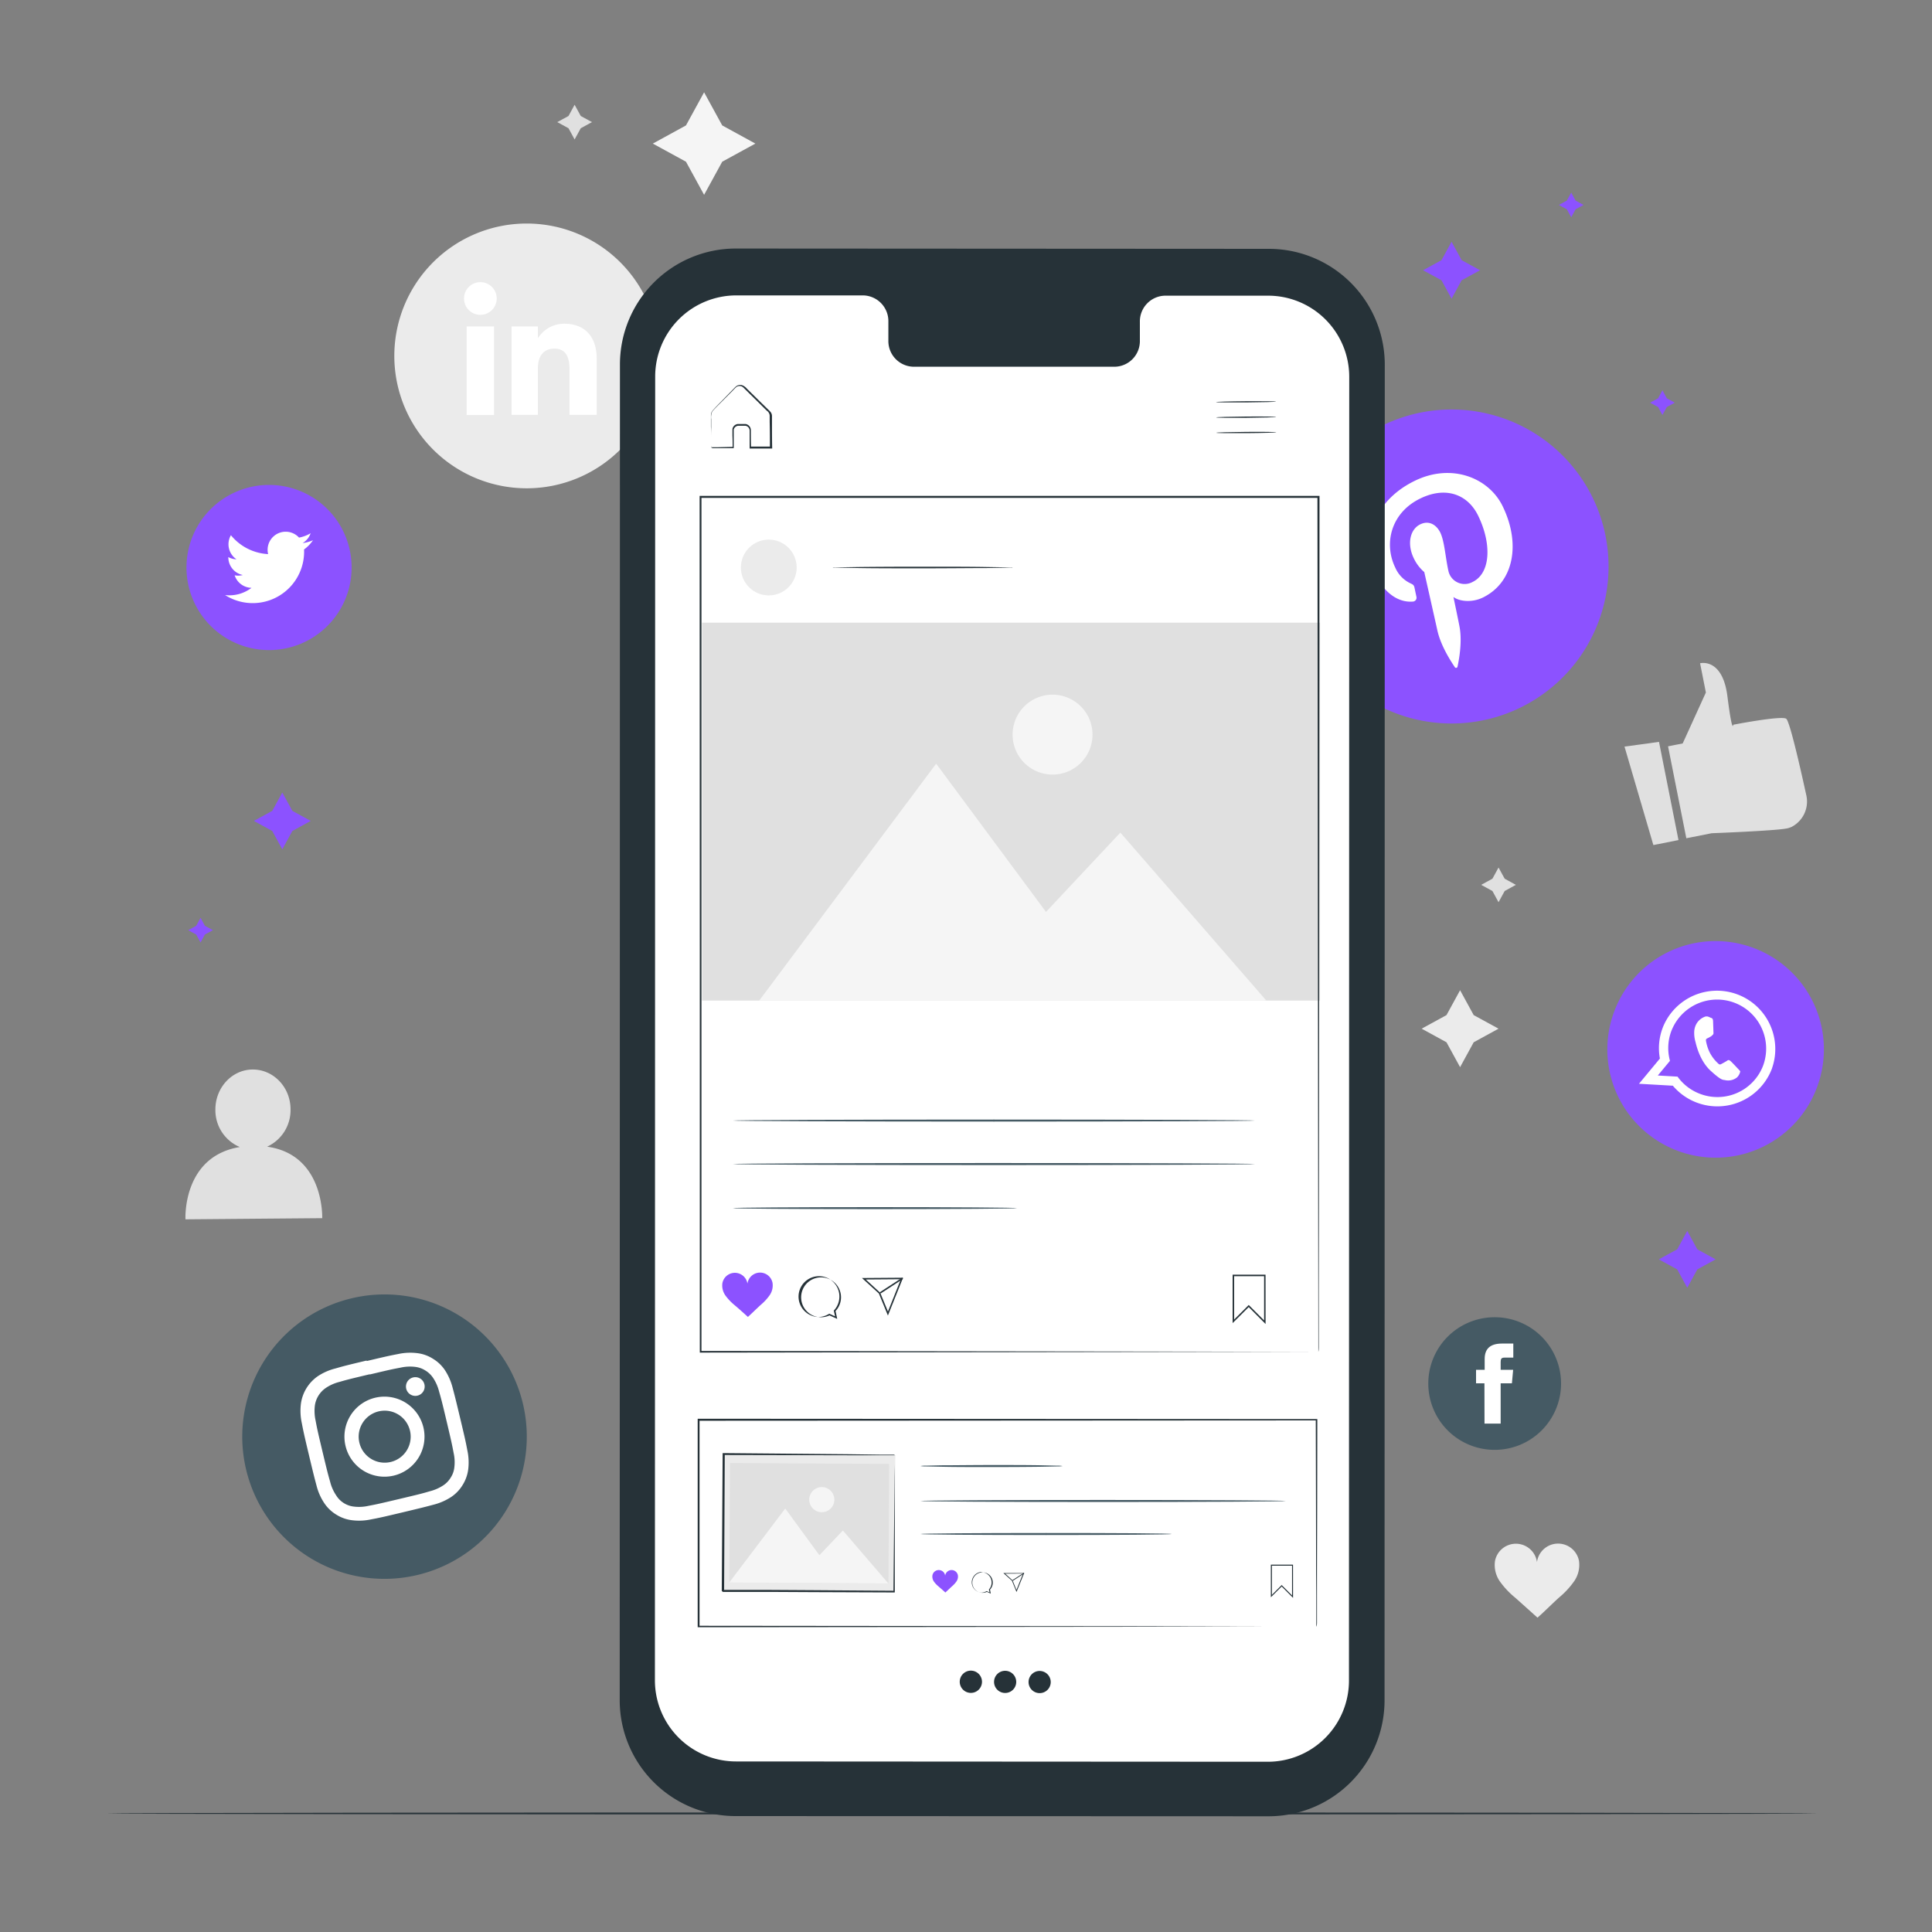 <svg xmlns="http://www.w3.org/2000/svg" viewBox="0 0 500 500"><rect x="0" y="0" width="500" height="500" fill="#808080" stroke="none"/><g id="freepik--background-complete--inject-7"><path d="M136.31,126.37h0a34.26,34.26,0,0,1-34.26-34.26h0a34.26,34.26,0,0,1,34.26-34.26h0a34.26,34.26,0,0,1,34.26,34.26h0A34.26,34.26,0,0,1,136.31,126.37Z" style="fill:#ebebeb"></path><rect x="120.77" y="84.48" width="7.09" height="22.91" style="fill:#fff"></rect><path d="M124.28,81.48a4.23,4.23,0,1,0-4.19-4.23A4.22,4.22,0,0,0,124.28,81.48Z" style="fill:#fff"></path><path d="M139.2,95.36c0-3.22,1.48-5.14,4.32-5.14,2.6,0,3.86,1.84,3.86,5.14v12h7.05V92.88c0-6.14-3.47-9.1-8.33-9.1a8,8,0,0,0-6.9,3.78V84.48h-6.81v22.9h6.81Z" style="fill:#fff"></path><polygon points="182.22 23.89 186.91 32.46 195.49 37.16 186.91 41.85 182.22 50.42 177.53 41.85 168.95 37.16 177.53 32.46 182.22 23.89" style="fill:#f5f5f5"></polygon><polygon points="377.87 256.27 381.39 262.71 387.82 266.22 381.39 269.74 377.87 276.18 374.35 269.74 367.92 266.22 374.35 262.71 377.87 256.27" style="fill:#ebebeb"></polygon><polygon points="387.82 224.51 389.41 227.41 392.31 229 389.41 230.59 387.82 233.49 386.24 230.59 383.33 229 386.24 227.41 387.82 224.51" style="fill:#e0e0e0"></polygon><polygon points="148.71 27.11 150.3 30.02 153.2 31.6 150.3 33.19 148.71 36.09 147.13 33.19 144.22 31.6 147.13 30.02 148.71 27.11" style="fill:#e0e0e0"></polygon><path d="M69.13,296.76a10.39,10.39,0,0,0,6.06-9.68c0-5.73-4.45-10.33-9.82-10.29s-9.68,4.73-9.63,10.46a10.34,10.34,0,0,0,6.32,9.6C47.12,299.3,48,315.56,48,315.56l35.39-.3S84,298.81,69.13,296.76Z" style="fill:#e0e0e0"></path><path d="M408.64,403.94a5.51,5.51,0,0,0-10.87.32A5.51,5.51,0,0,0,386.9,404a7.43,7.43,0,0,0,1.34,5.37,21.83,21.83,0,0,0,3.88,4.1c2,1.77,3.81,3.42,5.79,5.18,2-1.78,3.63-3.45,5.59-5.23a21.59,21.59,0,0,0,3.85-4.14A7.45,7.45,0,0,0,408.64,403.94Z" style="fill:#ebebeb"></path><path d="M431.69,193.15l3.79-.75,6-13.18-1.5-7.57s5.79-1.52,7.07,8.53,1.52,7.38,1.52,7.38,12.45-2.42,13.7-1.55c.91.64,3.7,12.94,5.16,19.62a7.39,7.39,0,0,1-3.69,8.33,5.19,5.19,0,0,1-1.31.44c-3.1.62-19.46,1.24-19.46,1.24l-6.55,1.3Z" style="fill:#e0e0e0"></path><polygon points="420.42 193.22 427.89 218.7 434.39 217.41 429.35 192 420.42 193.22" style="fill:#e0e0e0"></polygon></g><g id="freepik--Floor--inject-7"><path d="M470.47,469.32c0,.15-99.17.26-221.47.26s-221.5-.11-221.5-.26,99.15-.26,221.5-.26S470.47,469.18,470.47,469.32Z" style="fill:#263238"></path></g><g id="freepik--Icons--inject-7"><path d="M393.43,183.15h0a40.64,40.64,0,0,1-54.31-18.77h0a40.64,40.64,0,0,1,18.77-54.31h0a40.63,40.63,0,0,1,54.31,18.77h0A40.63,40.63,0,0,1,393.43,183.15Z" style="fill:#8C52FF"></path><path d="M365.62,155.69a1,1,0,0,0,.95-1.23c-.1-.49-.37-1.73-.47-2.24-.14-.71-.31-.9-1-1.22a8,8,0,0,1-4-4.09c-3.06-6.3-1.09-14.23,6.47-17.9,6.69-3.26,12.36-1,15,4.5,3.49,7.19,3.26,14.8-1.46,17.1a4.29,4.29,0,0,1-6.27-2.89c-.78-3.52-1-7.63-2.1-9.91-1-2-2.92-3.21-5.18-2.11-2.67,1.3-3.47,5.1-1.67,8.79a10.68,10.68,0,0,0,2.71,3.56s2.9,12.88,3.4,15.14c1,4.49,4.22,9,4.53,9.51a.38.38,0,0,0,.67-.15c.09-.44,1.36-5.9.53-10.34-.23-1.26-1.58-7.71-1.58-7.71,1.67,1.23,4.91,1.46,7.6.15,8-3.9,9.9-13.85,5.14-23.63-3.59-7.39-13.21-11.23-22.72-6.6-11.85,5.76-13.69,17.15-10.25,24.23C358,152.94,361.45,156,365.62,155.69Z" style="fill:#fff"></path><path d="M434,297.76h0a28,28,0,0,1-16.17-36.18h0A28,28,0,0,1,454,245.4h0a28,28,0,0,1,16.17,36.18h0A28,28,0,0,1,434,297.76Z" style="fill:#8C52FF"></path><path d="M458.64,276.34a15.09,15.09,0,0,0-28.07-11c-.09.2-.17.41-.25.61a14.82,14.82,0,0,0-.74,8l-5.41,6.53,8.76.5a15.09,15.09,0,0,0,25.58-4.26A3.62,3.62,0,0,0,458.64,276.34Zm-18.72,6.73a12.6,12.6,0,0,1-5.77-4.44l-5.11-.29,3.15-3.8a12.47,12.47,0,0,1,.37-7.76c.15-.38.32-.76.5-1.12a12.69,12.69,0,0,1,23.52,9.24c-.09.32-.19.63-.31.94A12.65,12.65,0,0,1,439.92,283.07Z" style="fill:#fff;fill-rule:evenodd"></path><path d="M449.8,276.6c-.29-.3-1.66-1.78-1.94-2s-.48-.38-.84-.12-1.33.77-1.61.92-.5.1-.78-.2a10.09,10.09,0,0,1-2.13-2.77,11,11,0,0,1-1-3.1c-.06-.42.18-.54.42-.64s.5-.27.75-.4l.19-.12a3.53,3.53,0,0,0,.37-.33.65.65,0,0,0,.21-.61c0-.2-.07-2.16-.1-2.95s-.36-.79-.56-.87-.42-.2-.65-.28a1.37,1.37,0,0,0-1.09.07,4.16,4.16,0,0,0-2.3,2.41,4.66,4.66,0,0,0-.27,1.23,8.26,8.26,0,0,0,.33,2.85c.09.29.94,4.71,3.92,7.43s3.17,2.26,3.83,2.44a3.67,3.67,0,0,0,3-.74,3,3,0,0,0,.83-1.55C450.27,277.08,450.08,276.9,449.8,276.6Z" style="fill:#fff;fill-rule:evenodd"></path><path d="M69.63,168.24h0a21.37,21.37,0,0,1-21.37-21.37h0A21.37,21.37,0,0,1,69.63,125.5h0A21.37,21.37,0,0,1,91,146.87h0A21.37,21.37,0,0,1,69.63,168.24Z" style="fill:#8C52FF"></path><path d="M58.25,154a13.3,13.3,0,0,0,20.44-11.8A9.58,9.58,0,0,0,81,139.81a9.65,9.65,0,0,1-2.69.74A4.7,4.7,0,0,0,80.39,138a9.14,9.14,0,0,1-3,1.13,4.68,4.68,0,0,0-8,4.27,13.29,13.29,0,0,1-9.63-4.89,4.69,4.69,0,0,0,1.45,6.24,4.6,4.6,0,0,1-2.12-.58,4.68,4.68,0,0,0,3.75,4.64,4.67,4.67,0,0,1-2.11.08,4.68,4.68,0,0,0,4.36,3.24A9.39,9.39,0,0,1,58.25,154Z" style="fill:#fff"></path><path d="M108,407.61h0A36.8,36.8,0,0,1,63.7,380.34h0A36.8,36.8,0,0,1,91,336h0a36.8,36.8,0,0,1,44.33,27.27h0A36.8,36.8,0,0,1,108,407.61Z" style="fill:#455a64"></path><path d="M95.67,355.72c5.24-1.25,5.87-1.38,8-1.78a11.18,11.18,0,0,1,3.8-.19,6.29,6.29,0,0,1,2.61.93,6.43,6.43,0,0,1,2,1.91,11.22,11.22,0,0,1,1.54,3.48c.59,2.05.76,2.67,2,7.91s1.37,5.87,1.77,8a10.92,10.92,0,0,1,.19,3.8,6,6,0,0,1-.93,2.61,6.29,6.29,0,0,1-1.9,2,11.31,11.31,0,0,1-3.49,1.54c-2,.59-2.66.76-7.9,2s-5.87,1.38-8,1.78a11,11,0,0,1-3.81.19,6.2,6.2,0,0,1-2.61-.93A6.08,6.08,0,0,1,87,387a11.06,11.06,0,0,1-1.55-3.48c-.58-2.05-.75-2.66-2-7.9s-1.38-5.87-1.78-8a11.52,11.52,0,0,1-.19-3.81,6.64,6.64,0,0,1,2.84-4.61,11.17,11.17,0,0,1,3.48-1.55c2-.58,2.67-.75,7.91-2m-.84-3.54c-5.33,1.27-6,1.45-8.07,2.05a14.62,14.62,0,0,0-4.55,2,10.36,10.36,0,0,0-4.37,7.1,14.85,14.85,0,0,0,.22,5c.41,2.11.54,2.79,1.81,8.12s1.45,6,2,8.06a14.51,14.51,0,0,0,2,4.55A9.91,9.91,0,0,0,87.06,392a9.8,9.8,0,0,0,4,1.43,14.79,14.79,0,0,0,5-.22c2.11-.4,2.79-.54,8.12-1.81s6-1.45,8.06-2a15,15,0,0,0,4.55-2,9.91,9.91,0,0,0,2.94-3.09,10.07,10.07,0,0,0,1.44-4,14.84,14.84,0,0,0-.23-5c-.4-2.12-.54-2.79-1.81-8.12s-1.45-6-2-8.07a15.1,15.1,0,0,0-2-4.55,9.88,9.88,0,0,0-3.09-2.93,9.73,9.73,0,0,0-4-1.44,14.79,14.79,0,0,0-5,.22c-2.12.41-2.79.54-8.12,1.81" style="fill:#fff"></path><path d="M97.1,361.73a10.36,10.36,0,1,0,12.48,7.68,10.37,10.37,0,0,0-12.48-7.68m4,16.63a6.73,6.73,0,1,1,5-8.11,6.73,6.73,0,0,1-5,8.11" style="fill:#fff"></path><path d="M109.84,358.28a2.42,2.42,0,1,1-2.92-1.8,2.41,2.41,0,0,1,2.92,1.8" style="fill:#fff"></path><path d="M386.81,375.22h0a17.16,17.16,0,0,1-17.17-17.16h0a17.16,17.16,0,0,1,17.17-17.16h0A17.16,17.16,0,0,1,404,358.06h0A17.16,17.16,0,0,1,386.81,375.22Z" style="fill:#455a64"></path><path d="M384.19,368.43h4.18V358h2.91l.32-3.5h-3.23v-2c0-.82.17-1.15,1-1.15h2.27v-3.64h-2.9c-3.11,0-4.51,1.37-4.51,4v2.8H382V358h2.17Z" style="fill:#fff"></path></g><g id="freepik--Device--inject-7"><path d="M328.27,470.05,190.38,470a30,30,0,0,1-30-30l.06-345.68a30,30,0,0,1,30.06-30l137.88.08a30,30,0,0,1,30,30L358.32,440A30,30,0,0,1,328.27,470.05Z" style="fill:#263238"></path><path d="M328.23,76.52l-26.74,0A6.65,6.65,0,0,0,295,83.28v4.85a6.63,6.63,0,0,1-6.49,6.78l-52.11,0a6.64,6.64,0,0,1-6.49-6.79V83.24a6.66,6.66,0,0,0-6.49-6.79H214l-23.39,0a21,21,0,0,0-21.05,21l-.07,337.41a21,21,0,0,0,21,21l137.62.08a21,21,0,0,0,21-21l.07-337.42A21,21,0,0,0,328.23,76.52Z" style="fill:#fff"></path><path d="M330.24,103.93c0,.09-3.48.19-7.76.22s-7.77,0-7.77-.09,3.47-.2,7.76-.23S330.24,103.84,330.24,103.93Z" style="fill:#263238"></path><path d="M330.27,107.9c0,.09-3.47.19-7.76.23s-7.77,0-7.77-.1,3.48-.19,7.77-.23S330.27,107.81,330.27,107.9Z" style="fill:#263238"></path><path d="M330.31,111.87c0,.09-3.48.2-7.77.23s-7.76,0-7.77-.1,3.48-.19,7.77-.23S330.31,111.78,330.31,111.87Z" style="fill:#263238"></path><path d="M184,115.75l.41,0,1.13,0,4.18-.1-.12.11c0-.92,0-1.93-.05-3,0-.56,0-1.09,0-1.74a1.61,1.61,0,0,1,1.4-1.29c.68,0,1.27,0,2,0a1.63,1.63,0,0,1,1.37,1.61c0,1.42,0,2.89.05,4.42l-.19-.19,5.27,0-.2.2c0-2.12,0-4.32-.06-6.57,0-.56,0-1.11,0-1.67a1.67,1.67,0,0,0-.74-1.24l-2.3-2.28-2.23-2.19-1.07-1.06c-.37-.36-.66-.73-1.09-.82a1.43,1.43,0,0,0-1.21.23c-.32.27-.66.65-1,1l-1.9,1.91c-1.19,1.23-2.43,2.36-3.33,3.43a3.76,3.76,0,0,0-.26,2c0,.65,0,1.27,0,1.85,0,1.14,0,2.14,0,3s0,1.39,0,1.91a5.54,5.54,0,0,1,0,.69,5.69,5.69,0,0,1,0-.63c0-.51,0-1.14,0-1.89s0-1.87-.07-3c0-.6,0-1.23,0-1.9,0-.34,0-.68,0-1a2.18,2.18,0,0,1,.29-1.1c1-1.19,2.14-2.25,3.34-3.52l1.88-1.93c.34-.33.61-.66,1-1a1.79,1.79,0,0,1,1.53-.31,2.93,2.93,0,0,1,1.27.91l1.08,1.06,2.23,2.19,2.31,2.26a4.61,4.61,0,0,1,.59.64,1.73,1.73,0,0,1,.28.89c0,.56,0,1.12,0,1.68,0,2.25,0,4.45.05,6.57v.2h-.2l-5.27,0H194v-.19c0-1.53,0-3,0-4.42a1.27,1.27,0,0,0-1.06-1.28c-.61,0-1.33,0-1.92,0a1.29,1.29,0,0,0-1.13,1c0,.53,0,1.14,0,1.68,0,1.09,0,2.11,0,3v.12h-.12l-4.25,0-1.11,0A2.29,2.29,0,0,1,184,115.75Z" style="fill:#263238"></path><path d="M275,379.41a8.36,8.36,0,0,1-1.45.1l-3.94.08c-3.32.05-7.92.08-13,.08s-9.68,0-13-.08l-3.94-.08a8.5,8.5,0,0,1-1.45-.1,7.36,7.36,0,0,1,1.45-.1l3.94-.09c3.32,0,7.92-.07,13-.07s9.67,0,13,.07l3.94.09A7.25,7.25,0,0,1,275,379.41Z" style="fill:#455a64"></path><path d="M332.77,388.45c0,.15-21.17.26-47.28.26s-47.28-.11-47.28-.26,21.17-.26,47.28-.26S332.77,388.31,332.77,388.45Z" style="fill:#455a64"></path><path d="M303.22,397c0,.15-14.55.26-32.5.26s-32.51-.11-32.51-.26,14.55-.26,32.51-.26S303.22,396.82,303.22,397Z" style="fill:#455a64"></path><path d="M334.64,413.53l-2.94-2.95-2.8,2.79,0-8.44h5.73Zm-2.94-3.32.09.09,2.59,2.6v-7.7h-5.21v7.55Z" style="fill:#263238"></path><path d="M256.41,412.43l-1-.46a2.65,2.65,0,1,1,.8-.58ZM254,406.81a2.69,2.69,0,0,0,.05,5.37,2.86,2.86,0,0,0,1.29-.41l0,0,.77.34-.18-.75,0,0a2.68,2.68,0,0,0-2-4.49Z" style="fill:#263238"></path><path d="M263.07,412l-1.18-2.9-2.23-2,5.4,0Zm-2.91-4.73,1.9,1.74,1,2.47,1.7-4.25Z" style="fill:#263238"></path><rect x="261.78" y="407.95" width="3.52" height="0.2" transform="translate(-179.91 209.78) rotate(-33.05)" style="fill:#263238"></rect><path d="M247.9,407.66a1.67,1.67,0,0,0-3.29.11,1.67,1.67,0,0,0-3.3-.06,2.27,2.27,0,0,0,.41,1.63,6.6,6.6,0,0,0,1.18,1.24c.61.53,1.16,1,1.76,1.56.6-.54,1.1-1.05,1.7-1.59a6.6,6.6,0,0,0,1.16-1.26A2.22,2.22,0,0,0,247.9,407.66Z" style="fill:#8C52FF"></path><path d="M340.66,421s0-.33,0-.94,0-1.54,0-2.74c0-2.41,0-6-.05-10.56,0-9.19-.05-22.56-.09-39.33l.17.17-159.91.09h0l.26-.26c0,18.62,0,36.67,0,53.57l-.25-.25,114.43.11,33.4.07,9,0h2.32l.8,0h-.77l-2.29,0-8.91,0-33.35.07-114.6.12h-.26V421c0-16.9,0-34.95,0-53.57v-.26h.28l159.91.09h.17v.17c0,16.81-.07,30.22-.09,39.44,0,4.58,0,8.11,0,10.52,0,1.18,0,2.08,0,2.7S340.66,421,340.66,421Z" style="fill:#263238"></path><rect x="191.73" y="372.05" width="35.42" height="44.3" transform="translate(-185.95 601.39) rotate(-89.67)" style="fill:#ebebeb"></rect><path d="M231.69,376.62h-.85l-2.42,0h-9.09l-32-.07.24-.23c-.05,10.55-.11,22.63-.17,35.41.05.07-.49-.49-.26-.26h3.05l3,0,6,0,11.5.07,20.74.15-.21.22c.1-10.64.19-19.46.26-25.66,0-3.08.07-5.5.09-7.19,0-.81,0-1.44,0-1.9s0-.67,0-.67,0,.2,0,.62,0,1.07,0,1.87c0,1.67,0,4.08,0,7.14,0,6.23,0,15.1,0,25.79v.21h-.22l-20.74-.08-11.5-.06-6,0-3,0h-3.05l-.27-.27c.09-12.79.16-24.87.23-35.41v-.24h.24l32.1.29,9,.12,2.37,0,.6,0Z" style="fill:#263238"></path><rect x="193.93" y="373.61" width="30.96" height="41.19" transform="translate(-185.98 601.36) rotate(-89.67)" style="fill:#e0e0e0"></rect><polygon points="188.72 409.56 203.22 390.4 212.06 402.49 218.14 396.09 229.91 409.8 188.72 409.56" style="fill:#f5f5f5"></polygon><path d="M215.93,388.12a3.25,3.25,0,1,1-3.23-3.26A3.24,3.24,0,0,1,215.93,388.12Z" style="fill:#f5f5f5"></path><path d="M262.09,146.87a1.44,1.44,0,0,1-.48,0l-1.35.05-5,.09c-4.21,0-10,.07-16.46.07s-12.25,0-16.46-.07l-5-.09-1.36-.05a1.34,1.34,0,0,1-.47,0,1.74,1.74,0,0,1,.47-.05l1.36,0,5-.08c4.21-.05,10-.08,16.46-.08s12.25,0,16.46.08l5,.08,1.35,0A1.87,1.87,0,0,1,262.09,146.87Z" style="fill:#263238"></path><path d="M327.53,342.65l-4.36-4.38L319,342.42l0-12.54,8.52,0Zm-4.36-4.92.13.13,3.85,3.86,0-11.44h-7.76v11.22Z" style="fill:#263238"></path><path d="M216.67,341.33l-2-.91a5.16,5.16,0,1,1,1.57-1.13Zm-4.77-11.05a5.28,5.28,0,0,0,.09,10.56,5.49,5.49,0,0,0,2.54-.8l.09-.05,1.5.67-.34-1.48.07-.07a5.27,5.27,0,0,0-3.95-8.83Z" style="fill:#263238"></path><path d="M229.79,340.46l-2.34-5.71-4.38-4,10.64-.08Zm-5.73-9.33,3.74,3.43,2,4.86,3.34-8.36Z" style="fill:#263238"></path><rect x="227.24" y="332.52" width="6.92" height="0.39" transform="translate(-144.12 179.64) rotate(-33.05)" style="fill:#263238"></rect><path d="M199.93,332a3.29,3.29,0,0,0-6.49.21,3.29,3.29,0,0,0-6.49-.11,4.45,4.45,0,0,0,.81,3.2,13.51,13.51,0,0,0,2.33,2.45c1.19,1,2.28,2,3.47,3.07,1.16-1.06,2.16-2.06,3.33-3.13a13.47,13.47,0,0,0,2.29-2.48A4.46,4.46,0,0,0,199.93,332Z" style="fill:#8C52FF"></path><circle cx="198.96" cy="146.87" r="7.22" style="fill:#ebebeb"></circle><path d="M324.81,301.25c0,.15-30.26.27-67.58.27s-67.59-.12-67.59-.27,30.26-.26,67.59-.26S324.81,301.11,324.81,301.25Z" style="fill:#455a64"></path><path d="M324.81,290c0,.14-30.26.26-67.58.26s-67.59-.12-67.59-.26,30.26-.26,67.59-.26S324.81,289.86,324.81,290Z" style="fill:#455a64"></path><path d="M263.21,312.66c0,.14-16.47.26-36.78.26s-36.79-.12-36.79-.26,16.47-.26,36.79-.26S263.21,312.52,263.21,312.66Z" style="fill:#455a64"></path><path d="M254.14,435.29a2.88,2.88,0,1,1-2.86-2.93A2.89,2.89,0,0,1,254.14,435.29Z" style="fill:#263238"></path><path d="M263,435.33a2.87,2.87,0,1,1-2.86-2.93A2.88,2.88,0,0,1,263,435.33Z" style="fill:#263238"></path><path d="M271.93,435.37a2.87,2.87,0,1,1-2.86-2.93A2.89,2.89,0,0,1,271.93,435.37Z" style="fill:#263238"></path><rect x="181.69" y="161.15" width="159.93" height="97.8" style="fill:#e0e0e0"></rect><polygon points="196.46 258.98 242.28 197.64 270.7 236 289.95 215.48 327.72 258.94 196.46 258.98" style="fill:#f5f5f5"></polygon><path d="M282.74,190.11a10.34,10.34,0,1,1-10.34-10.33A10.34,10.34,0,0,1,282.74,190.11Z" style="fill:#f5f5f5"></path><path d="M341.19,349.85c0-2.09-.1-90.44-.24-221.24l.24.24-159.91,0h0l.26-.26c0,82.74,0,159.31,0,221.24l-.22-.21,159.93.21-159.93.22h-.21v-.22c0-61.93,0-138.5-.05-221.24v-.26h.28l159.91,0h.24v.23c-.05,65.47-.09,120.8-.12,159.78,0,19.46-.05,34.83-.06,45.35,0,5.24,0,9.27,0,12,0,1.35,0,2.38,0,3.08S341.19,349.85,341.19,349.85Z" style="fill:#263238"></path></g><g id="freepik--Stars--inject-7"><polygon points="406.63 49.84 407.76 51.91 409.82 53.04 407.76 54.17 406.63 56.23 405.5 54.17 403.44 53.04 405.5 51.91 406.63 49.84" style="fill:#8C52FF"></polygon><polygon points="430.24 101.01 431.37 103.08 433.43 104.21 431.37 105.34 430.24 107.4 429.11 105.34 427.04 104.21 429.11 103.08 430.24 101.01" style="fill:#8C52FF"></polygon><polygon points="51.9 237.53 53.03 239.6 55.1 240.73 53.03 241.85 51.9 243.92 50.77 241.85 48.71 240.73 50.77 239.6 51.9 237.53" style="fill:#8C52FF"></polygon><polygon points="375.66 62.56 378.27 67.33 383.04 69.94 378.27 72.54 375.66 77.31 373.06 72.54 368.29 69.94 373.06 67.33 375.66 62.56" style="fill:#8C52FF"></polygon><polygon points="73.06 205.1 75.66 209.85 80.42 212.45 75.66 215.06 73.06 219.81 70.46 215.06 65.7 212.45 70.46 209.85 73.06 205.1" style="fill:#8C52FF"></polygon><polygon points="436.66 318.56 439.26 323.32 444.01 325.92 439.26 328.52 436.66 333.28 434.06 328.52 429.3 325.92 434.06 323.32 436.66 318.56" style="fill:#8C52FF"></polygon></g></svg>